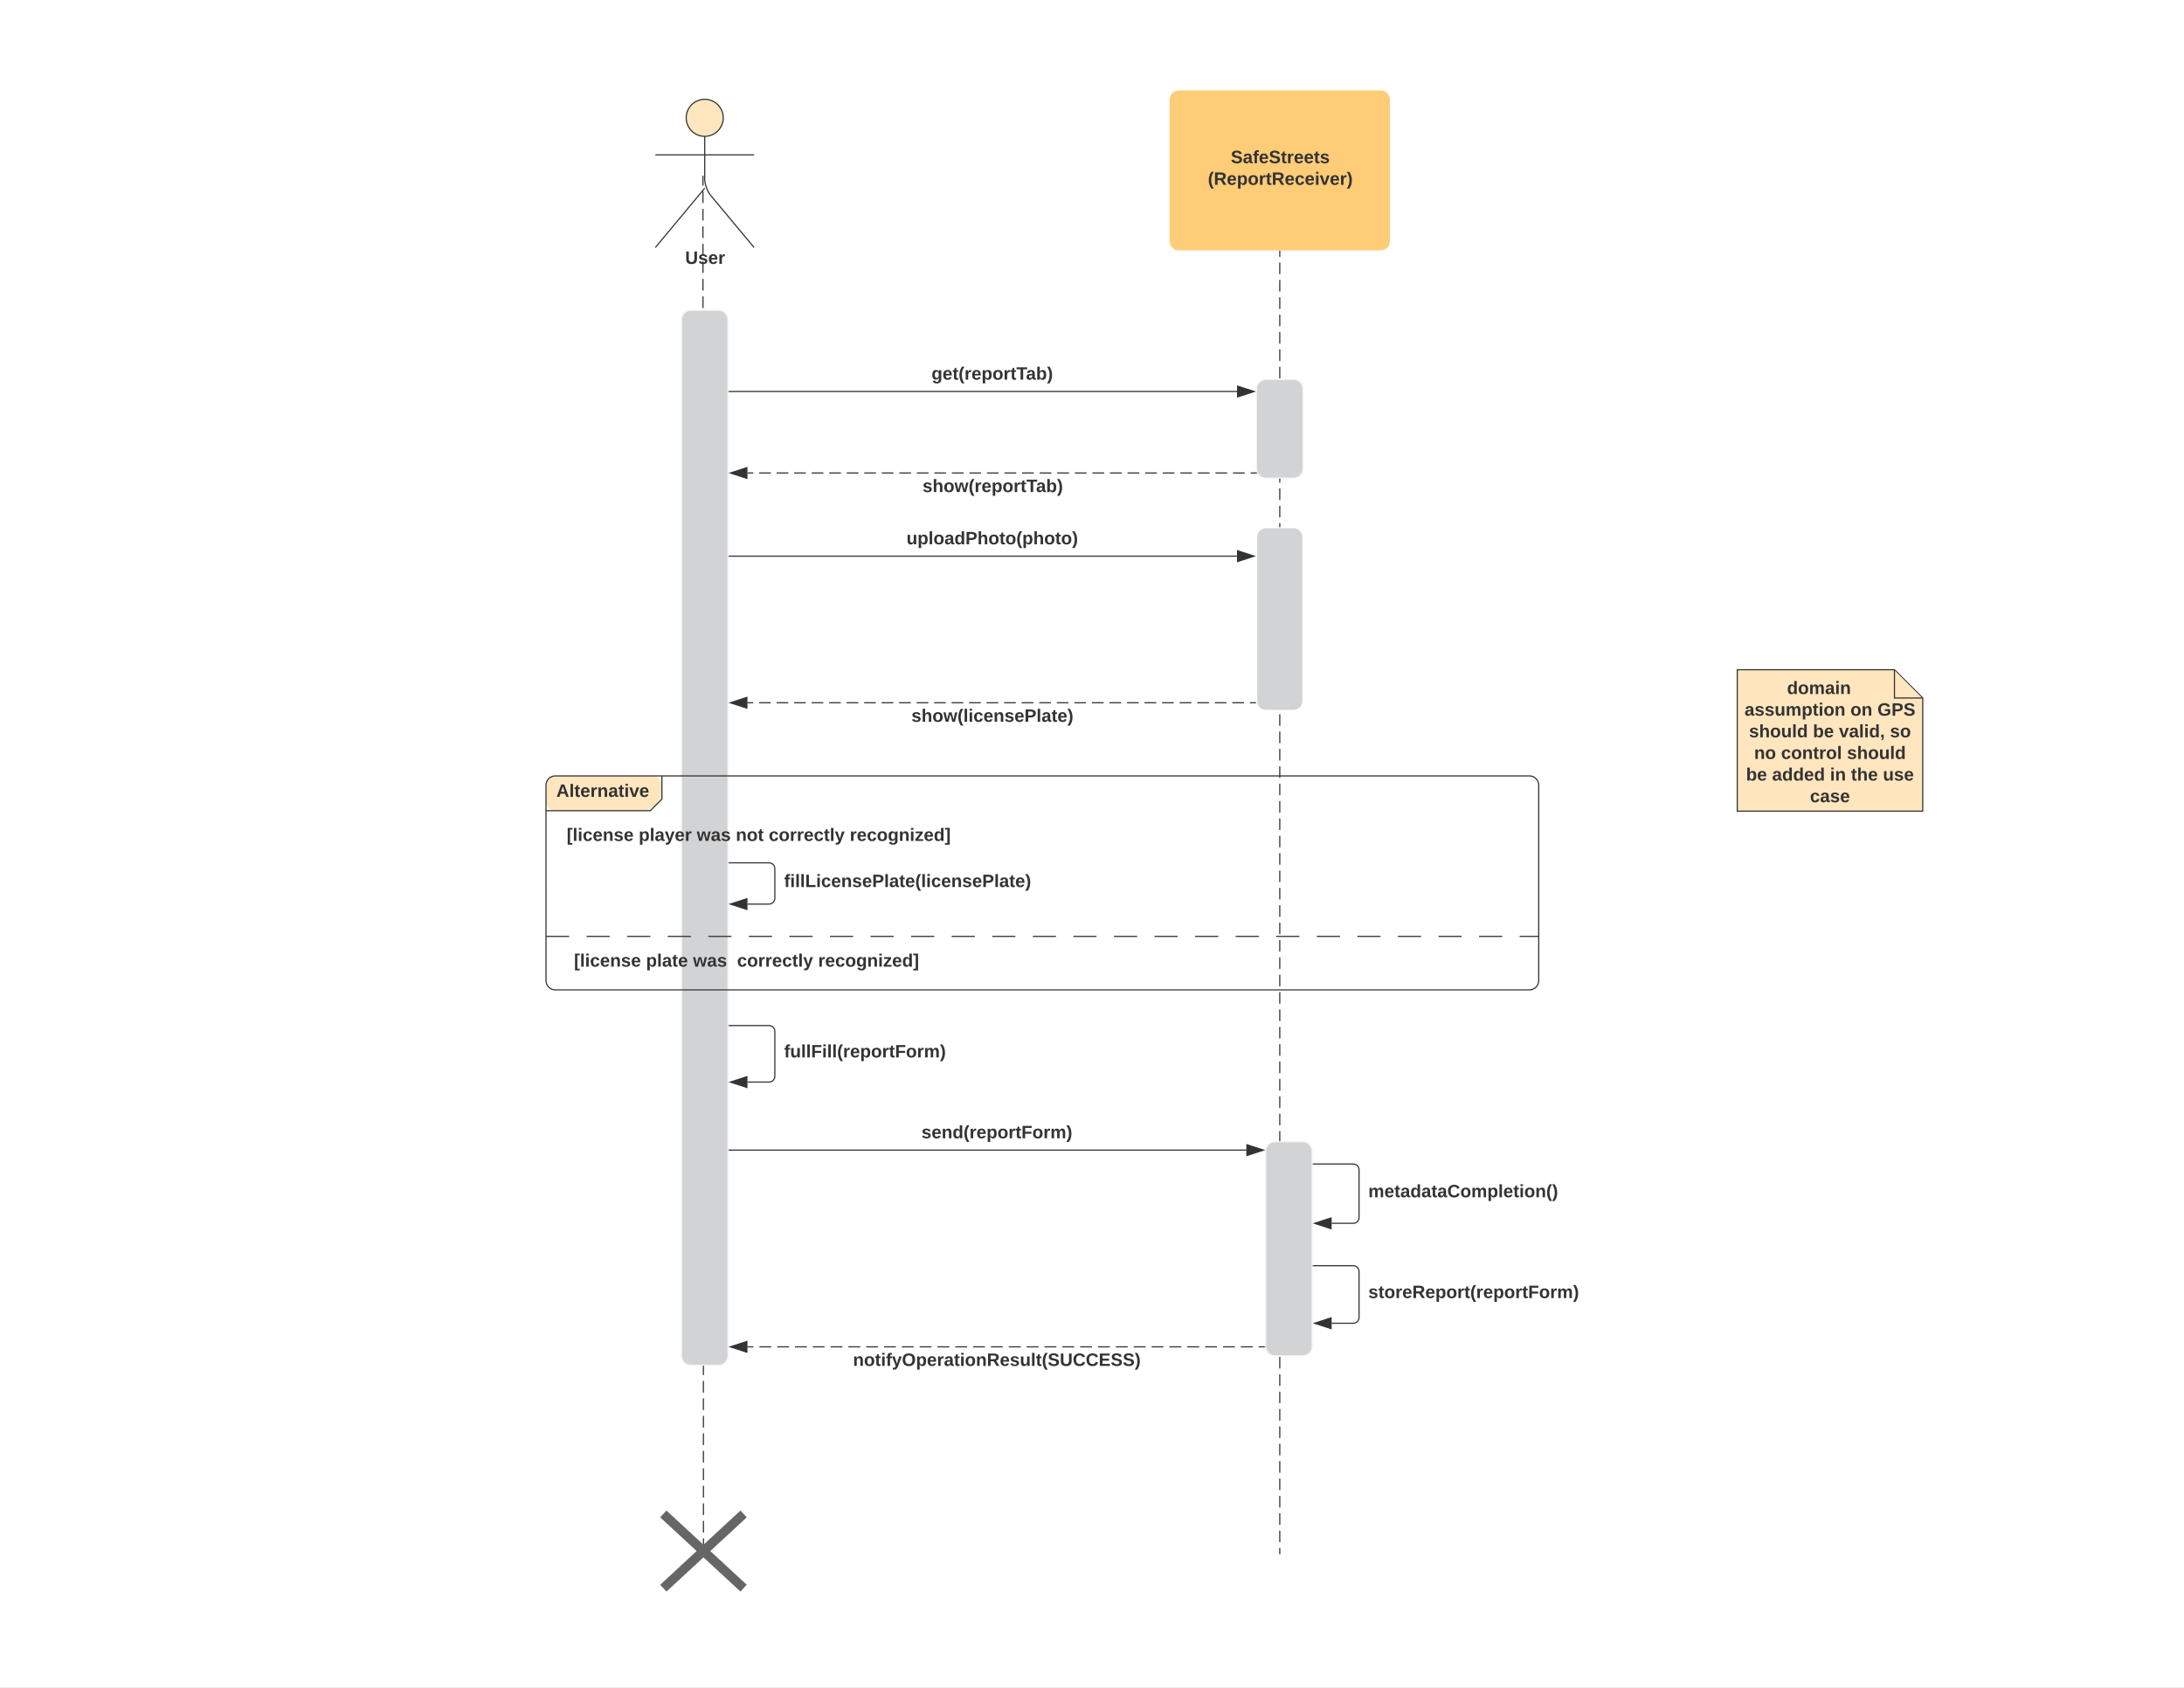 <svg xmlns="http://www.w3.org/2000/svg" xmlns:xlink="http://www.w3.org/1999/xlink" xmlns:lucid="lucid" width="1884.21" height="1455.98"><rect width="100%" height="100%" fill="#808080" stroke="none"/><g transform="translate(0 0)" lucid:page-tab-id="0_0"><path d="M0 0h1884.2v1455.98H0z" fill="#fff"/><path d="M606.45 155.04l.47 1176.98" fill="none"/><path d="M606.45 155.04v5.03m0 5.03v10.06m0 5.03v10.05m0 5.03l.02 10.06m0 5.03v10.06m0 5.03v10.06m0 5.03v10.06m.02 5.04v10.06m0 5.03v10.06m0 5.02v10.06m0 5.03v10.07m0 5.03v10.06m.02 5.03v10.05m0 5.03v10.06m0 5.03v10.06m0 5.03l.02 10.06m0 5.03v10.05m0 5.03v10.06m0 5.02l.02 10.06m0 5.03v10.07m0 5.03v10.06m0 5.03l.02 10.05m0 5.03v10.06m0 5.03v10.06m0 5.03v10.06m.02 5.03v10.06m0 5.04v10.06m0 5.03v10.06m0 5.02l.02 10.06m0 5.03v10.07m0 5.03v10.06m0 5.03l.02 10.05m0 5.03v10.06m0 5.03v10.06m0 5.03v10.05m.02 5.04v10.06m0 5.03v10.06m0 5.02v10.06m0 5.03l.02 10.07m0 5.03v10.06m0 5.03v10.05m0 5.03l.02 10.06m0 5.03v10.06m0 5.03v10.06m0 5.03V824m.02 5.04v10.06m0 5.03v10.06m0 5.02v10.06m.02 5.03v10.07m0 5.03v10.06m0 5.03v10.05m0 5.03l.02 10.06m0 5.02v10.06m0 5.03v10.06m0 5.04l.02 10.06m0 5.03V990m0 5.02v10.06m0 5.03v10.07m.02 5.03v10.06m0 5.03v10.05m0 5.03v10.06m0 5.03l.02 10.06m0 5.03v10.06m0 5.03v10.06m0 5.04l.02 10.06m0 5.03v10.06m0 5.02v10.06m0 5.03v10.07m.02 5.03v10.06m0 5.03v10.05m0 5.02v10.06m.02 5.03v10.06m0 5.03v10.06m0 5.04v10.06m0 5.03l.02 10.06m0 5.02v10.06m0 5.03v10.07m0 5.03l.02 10.06m0 5.03v5.02M606.45 155.06v-3.52M606.92 1332v3.52" stroke="#333" fill="none"/><path d="M587.98 275.73c0-4.42 3.58-8 8-8h24c4.42 0 8 3.58 8 8v893.9c0 4.42-3.58 8-8 8h-24c-4.42 0-8-3.58-8-8z" stroke="#f2f2f2" fill="#d2d3d5"/><path d="M1104.1 216.5v1123.8" fill="none"/><path d="M1104.1 216.5v5m0 5v9.98m0 5v10m0 4.98v10m0 5v9.97m0 5v10m0 4.98v10m0 5v10m0 4.98v10m0 4.98v10m0 5v9.98m0 5v9.98m0 5v10m0 4.98v10m0 4.98v10m0 5v9.98m0 5v9.98m0 5v10m0 4.98v10m0 4.98v10m0 5v9.98m0 5v9.98m0 5v10m0 4.98v10m0 4.98v10m0 5v9.98m0 5v9.98m0 5v10m0 4.98v10m0 4.98v10m0 5V671m0 5V686m0 5v9.98m0 5v10m0 4.98v10m0 5v9.98m0 5v9.98m0 5v9.98m0 5v10m0 4.98v10m0 5v9.98m0 5v9.98m0 5v9.98m0 5v10m0 4.98v10m0 5v9.98m0 5v9.98m0 5v9.98m0 5v10m0 4.98v10m0 5v9.98m0 5v9.98m0 5v9.98m0 5v10m0 4.98v10m0 5v9.98m0 5v9.98m0 5v9.98m0 5v10m0 4.98v10m0 5v9.97m0 5v10m0 4.98v10m0 5v10m0 4.98v10m0 5v9.97m0 5v10m0 4.98v10m0 5v9.98m0 5v10m0 4.98v10m0 5v9.98m0 5v9.98m0 5v10m0 4.98v10m0 4.98v5" stroke="#333" fill="none"/><path d="M1104.6 216.52h-1V216h1z" fill="#333"/><path d="M1104.1 1340.3v.5" stroke="#333" fill="none"/><path d="M563.62 1305.98c0-4.42 3.58-8 8-8h70.58c4.42 0 8 3.58 8 8v64c0 4.4-3.58 8-8 8h-70.58c-4.42 0-8-3.6-8-8z" fill="none"/><path d="M572.28 1305.98l69.26 64m0-64l-69.26 64" stroke="#666" stroke-width="8" fill="none"/><path d="M1084.1 335.4c0-4.42 3.58-8 8-8h24c4.42 0 8 3.58 8 8v68.97c0 4.42-3.58 8-8 8h-24c-4.42 0-8-3.58-8-8z" stroke="#f2f2f2" fill="#d2d3d5"/><path d="M628.98 337.73h438.24" stroke="#333" fill="none"/><path d="M629 338.23h-.52v-1h.52zM1081.98 337.73l-14.26 4.64v-9.27z" fill="#333"/><path d="M1083.6 337.73l-16.38 5.33V332.4zm-15.38 3.95l12.14-3.95-12.14-3.94z" fill="#333"/><use xlink:href="#a" transform="matrix(1,0,0,1,803.672,315.066) translate(0 12.444)"/><path d="M1009.06 86c0-4.4 3.6-8 8-8h174.08c4.42 0 8 3.6 8 8v122c0 4.42-3.58 8-8 8h-174.08c-4.4 0-8-3.58-8-8z" stroke="#000" stroke-opacity="0" fill="#ffcc78"/><use xlink:href="#b" transform="matrix(1,0,0,1,1017.064,86.004) translate(44.787 54.778)"/><use xlink:href="#c" transform="matrix(1,0,0,1,1017.064,86.004) translate(24.997 73.444)"/><path d="M1084 408.02H644.86" fill="none"/><path d="M1084 408.02h-5.07m-5.05 0h-10.1m-5.07 0h-10.1m-5.05 0h-10.12m-5.05 0h-10.1m-5.07 0h-10.1m-5.06 0h-10.1m-5.06 0h-10.1m-5.07 0h-10.1m-5.06 0h-10.1m-5.06 0h-10.1m-5.07 0h-10.1m-5.06 0h-10.1m-5.06 0h-10.12m-5.05 0h-10.1m-5.06 0h-10.1m-5.04 0h-10.07m-5.04 0H821.2m-5.04 0H806.1m-5.04 0H791m-5.05 0h-10.08m-5.04 0h-10.08m-5.03 0h-10.08m-5.04 0h-10.08m-5.04 0H715.4m-5.03 0H700.3m-5.05 0h-10.07m-5.04 0h-10.08m-5.04 0h-10.08m-5.03 0h-5.03" stroke="#333" fill="none"/><path d="M1084.26 407.68l.57.84h-.85v-1h.25zM644.37 412.66l-14.27-4.64 14.27-4.63z" fill="#333"/><path d="M644.87 413.34l-16.4-5.32 16.4-5.32zm-13.15-5.32l12.15 3.95v-7.9z" fill="#333"/><use xlink:href="#d" transform="matrix(1,0,0,1,795.906,412.021) translate(0.005 12.444)"/><path d="M628.98 479.75h438.24" stroke="#333" fill="none"/><path d="M629 480.25h-.52v-1h.52z" fill="#333"/><path d="M1081.98 479.75l-14.26 4.64v-9.28z" stroke="#333" fill="#333"/><use xlink:href="#e" transform="matrix(1,0,0,1,782.045,457.088) translate(0.005 12.444)"/><path d="M1083.38 606.22h-438.5" fill="none"/><path d="M1083.38 606.22h-5.05m-5.05 0h-10.1m-5.05 0h-10.1m-5.05 0h-10.1m-5.04 0h-10.1m-5.05 0h-10.1m-5.05 0h-10.1m-5.05 0h-10.1m-5.05 0h-10.1m-5.04 0H942m-5.04 0h-10.1m-5.05 0h-10.08m-5.05 0h-10.1m-5.05 0h-10.1m-5.05 0h-10.1m-5.04 0h-10.08m-5.03 0h-10.07m-5.03 0h-10.06m-5.03 0h-10.06m-5.03 0h-10.07m-5.03 0h-10.06m-5.03 0H760.6m-5.05 0H745.5m-5.04 0H730.4m-5.03 0H715.3m-5.03 0H700.2m-5.02 0h-10.06m-5.03 0H670m-5.03 0h-10.07m-5.03 0h-5.03" stroke="#333" fill="none"/><path d="M1083.98 606.72h-.62v-1h.4zM644.37 610.85l-14.27-4.63 14.27-4.64z" fill="#333"/><path d="M644.87 611.54l-16.4-5.32 16.4-5.33zm-13.15-5.32l12.15 3.94v-7.9z" fill="#333"/><use xlink:href="#f" transform="matrix(1,0,0,1,786.309,610.217) translate(0.005 12.444)"/><path d="M471.05 677.3c0-4.4 3.58-8 8-8h84c4.42 0 8 3.6 8 8v4.93c0 3.9-2.24 9.3-5 12.08-2.76 2.77-8.16 5-12.07 5h-74.93c-4.42 0-8-3.58-8-8z" fill="#ffe6be"/><path d="M571.05 669.3v20l-10 10h-90" stroke="#333" fill="none"/><path d="M471.05 677.3c0-4.4 3.58-8 8-8h840.46c4.43 0 8 3.6 8 8v168.6c0 4.4-3.57 8-8 8H479.06c-4.42 0-8-3.6-8-8zM471.05 807.74h20m15 0h20m15 0h20m15 0h20m15 0h20m15 0h20m15 0h20m15 0h20m15 0h20m15 0h20m15 0h20m15 0h20m15 0h20m15 0h20m15 0h20m15 0h20m15 0h20m15 0h20m15 0h20m15 0h20m15 0h20m15 0h20m15 0h20m15 0h20m15 0h16.46" stroke="#333" fill="none"/><use xlink:href="#g" transform="matrix(1,0,0,1,479.052,669.306) translate(0.901 18.111)"/><use xlink:href="#h" transform="matrix(1,0,0,1,483.052,707.306) translate(5.855 18.111)"/><use xlink:href="#i" transform="matrix(1,0,0,1,483.052,707.306) translate(67.991 18.111)"/><use xlink:href="#j" transform="matrix(1,0,0,1,483.052,707.306) translate(118.071 18.111)"/><use xlink:href="#k" transform="matrix(1,0,0,1,483.052,707.306) translate(151.775 18.111)"/><use xlink:href="#l" transform="matrix(1,0,0,1,483.052,707.306) translate(180.164 18.111)"/><use xlink:href="#m" transform="matrix(1,0,0,1,483.052,707.306) translate(250.077 18.111)"/><use xlink:href="#h" transform="matrix(1,0,0,1,483.052,815.74) translate(12.164 18.111)"/><use xlink:href="#n" transform="matrix(1,0,0,1,483.052,815.74) translate(74.299 18.111)"/><use xlink:href="#o" transform="matrix(1,0,0,1,483.052,815.74) translate(114.83 18.111)"/><use xlink:href="#l" transform="matrix(1,0,0,1,483.052,815.74) translate(152.855 18.111)"/><use xlink:href="#m" transform="matrix(1,0,0,1,483.052,815.74) translate(222.769 18.111)"/><path d="M1084.1 463.2c0-4.43 3.58-8 8-8h24c4.42 0 8 3.57 8 8v141.6c0 4.43-3.58 8-8 8h-24c-4.42 0-8-3.57-8-8z" stroke="#fff" fill="#d2d3d5"/><path d="M628.98 744.3h34.5c2.76 0 5 2.24 5 5v25.6c0 2.75-2.24 5-5 5h-18.6" stroke="#333" fill="none"/><path d="M629 744.8h-.52v-1h.52zM644.37 784.52l-14.27-4.63 14.27-4.65z" fill="#333"/><path d="M644.87 785.2l-16.4-5.3 16.4-5.34zm-13.15-5.3l12.15 3.93v-7.9z" fill="#333"/><use xlink:href="#p" transform="matrix(1,0,0,1,676.483,752.76) translate(0.005 12.444)"/><path d="M628.98 884.68h34.5c2.76 0 5 2.24 5 5v38.75c0 2.76-2.24 5-5 5h-18.6" stroke="#333" fill="none"/><path d="M629 885.18h-.52v-1h.52zM644.37 938.06l-14.27-4.63 14.27-4.64z" fill="#333"/><path d="M644.87 938.75l-16.4-5.32 16.4-5.33zm-13.15-5.32l12.15 3.94v-7.9z" fill="#333"/><use xlink:href="#q" transform="matrix(1,0,0,1,676.483,899.722) translate(0.005 12.444)"/><path d="M1092 992.93c0-4.42 3.57-8 8-8h24c4.4 0 8 3.58 8 8v168.58c0 4.43-3.6 8-8 8h-24c-4.43 0-8-3.57-8-8z" stroke="#f2f2f2" fill="#d2d3d5"/><path d="M628.98 992.12h446.27" stroke="#333" fill="none"/><path d="M629 992.62h-.52v-1h.52zM1090.02 992.12l-14.27 4.64v-9.27z" fill="#333"/><path d="M1091.64 992.12l-16.4 5.33V986.8zm-15.4 3.95l12.16-3.95-12.15-3.94z" fill="#333"/><use xlink:href="#r" transform="matrix(1,0,0,1,795.008,969.457) translate(0.005 12.444)"/><path d="M1133 1091.84h34.5c2.75 0 5 2.24 5 5v39.62c0 2.76-2.25 5-5 5h-18.63" stroke="#333" fill="none"/><path d="M1133 1092.34h-.5v-1h.5zM1148.37 1146.1l-14.27-4.64 14.27-4.63z" fill="#333"/><path d="M1148.87 1146.78l-16.38-5.32 16.37-5.32zm-13.15-5.32l12.15 3.95v-7.9z" fill="#333"/><use xlink:href="#s" transform="matrix(1,0,0,1,1180.485,1107.318) translate(0.005 12.444)"/><path d="M1091.04 1161.82H644.88" fill="none"/><path d="M1091.04 1161.82h-5.14m-5.13 0h-10.27m-5.13 0h-10.27m-5.13 0h-10.27m-5.13 0h-10.27m-5.14 0h-10.26m-5.14 0H993.5m-5.14 0H978.1m-5.14 0H962.7m-5.14 0H947.3m-5.15 0H931.9m-5.15 0h-10.27m-5.13 0h-10.27m-5.13 0h-10.27m-5.13 0h-10.27m-5.14 0H854.9m-5.13 0h-10.25m-5.12 0h-10.25m-5.12 0H808.8m-5.14 0h-10.24m-5.12 0h-10.25m-5.12 0h-10.25m-5.12 0h-10.24m-5.13 0h-10.25m-5.12 0h-10.25m-5.12 0H701.2m-5.1 0h-10.25m-5.12 0h-10.25m-5.12 0H655.1m-5.1 0h-5.13" stroke="#333" fill="none"/><path d="M1091.5 1161.56l.14.76h-.6v-1h.45zM644.37 1166.46l-14.27-4.64 14.27-4.63z" fill="#333"/><path d="M644.87 1167.15l-16.4-5.33 16.4-5.32zm-13.15-5.33l12.15 3.95v-7.9z" fill="#333"/><use xlink:href="#t" transform="matrix(1,0,0,1,735.912,1165.823) translate(0.005 12.444)"/><path d="M1498.8 577.72h135.6l24.4 24.4v97.6h-160z" stroke="#333" fill="#ffe6be"/><path d="M1634.4 578.2v23.92h23.93" stroke="#333" fill="#ffe6be"/><use xlink:href="#u" transform="matrix(1,0,0,1,1503.803,582.717) translate(37.91 15.976)"/><use xlink:href="#v" transform="matrix(1,0,0,1,1503.803,582.717) translate(1.262 34.642)"/><use xlink:href="#w" transform="matrix(1,0,0,1,1503.803,582.717) translate(92.651 34.642)"/><use xlink:href="#x" transform="matrix(1,0,0,1,1503.803,582.717) translate(115.898 34.642)"/><use xlink:href="#y" transform="matrix(1,0,0,1,1503.803,582.717) translate(5.151 53.309)"/><use xlink:href="#z" transform="matrix(1,0,0,1,1503.803,582.717) translate(60.287 53.309)"/><use xlink:href="#A" transform="matrix(1,0,0,1,1503.803,582.717) translate(82.713 53.309)"/><use xlink:href="#B" transform="matrix(1,0,0,1,1503.803,582.717) translate(126.744 53.309)"/><use xlink:href="#C" transform="matrix(1,0,0,1,1503.803,582.717) translate(9.537 71.976)"/><use xlink:href="#D" transform="matrix(1,0,0,1,1503.803,582.717) translate(32.784 71.976)"/><use xlink:href="#E" transform="matrix(1,0,0,1,1503.803,582.717) translate(89.648 71.976)"/><use xlink:href="#z" transform="matrix(1,0,0,1,1503.803,582.717) translate(2.58 90.642)"/><use xlink:href="#F" transform="matrix(1,0,0,1,1503.803,582.717) translate(25.006 90.642)"/><use xlink:href="#G" transform="matrix(1,0,0,1,1503.803,582.717) translate(75 90.642)"/><use xlink:href="#H" transform="matrix(1,0,0,1,1503.803,582.717) translate(93.105 90.642)"/><use xlink:href="#I" transform="matrix(1,0,0,1,1503.803,582.717) translate(120.673 90.642)"/><use xlink:href="#J" transform="matrix(1,0,0,1,1503.803,582.717) translate(57.716 109.309)"/><path d="M1133 1004.1h34.5c2.75 0 5 2.24 5 5v41.18c0 2.77-2.25 5-5 5h-18.63" stroke="#333" fill="none"/><path d="M1133 1004.6h-.5v-1h.5zM1148.37 1059.92l-14.27-4.64 14.27-4.63z" fill="#333"/><path d="M1148.87 1060.6l-16.38-5.32 16.37-5.32zm-13.15-5.32l12.15 3.95v-7.9z" fill="#333"/><g><use xlink:href="#K" transform="matrix(1,0,0,1,1180.485,1020.361) translate(0.005 12.444)"/></g><path d="M623.97 101.63c0 8.83-7.16 16-16 16-8.82 0-15.97-7.17-15.97-16s7.15-15.98 15.98-15.98 16 7.15 16 15.98z" stroke="#333" fill="#ffe6be"/><path d="M607.98 117.62v36.75c0 4.42 2.3 10.76 5.12 14.15l37.5 45m-42.62-51.15l-42.6 51.16m0-79.93h85.22" stroke="#333" fill="none"/><path d="M565.37 93.65c0-4.42 3.58-8 8-8h69.23c4.42 0 8 3.58 8 8v133.88c0 4.4-3.58 8-8 8h-69.23c-4.42 0-8-3.6-8-8z" fill="none"/><g><use xlink:href="#L" transform="matrix(1,0,0,1,485.365,213.526) translate(105.738 14.111)"/></g><defs><path fill="#333" d="M195-6C206 82 75 100 31 46c-4-6-6-13-8-21l49-6c3 16 16 24 34 25 40 0 42-37 40-79-11 22-30 35-61 35-53 0-70-43-70-97 0-56 18-96 73-97 30 0 46 14 59 34l2-30h47zm-90-29c32 0 41-27 41-63 0-35-9-62-40-62-32 0-39 29-40 63 0 36 9 62 39 62" id="M"/><path fill="#333" d="M185-48c-13 30-37 53-82 52C43 2 14-33 14-96s30-98 90-98c62 0 83 45 84 108H66c0 31 8 55 39 56 18 0 30-7 34-22zm-45-69c5-46-57-63-70-21-2 6-4 13-4 21h74" id="N"/><path fill="#333" d="M115-3C79 11 28 4 28-45v-112H4v-33h27l15-45h31v45h36v33H77v99c-1 23 16 31 38 25v30" id="O"/><path fill="#333" d="M67-93c0 74 22 123 53 168H70C40 30 18-18 18-93s22-123 52-168h50c-32 44-53 94-53 168" id="P"/><path fill="#333" d="M135-150c-39-12-60 13-60 57V0H25l-1-190h47c2 13-1 29 3 40 6-28 27-53 61-41v41" id="Q"/><path fill="#333" d="M135-194c53 0 70 44 70 98 0 56-19 98-73 100-31 1-45-17-59-34 3 33 2 69 2 105H25l-1-265h48c2 10 0 23 3 31 11-24 29-35 60-35zM114-30c33 0 39-31 40-66 0-38-9-64-40-64-56 0-55 130 0 130" id="R"/><path fill="#333" d="M110-194c64 0 96 36 96 99 0 64-35 99-97 99-61 0-95-36-95-99 0-62 34-99 96-99zm-1 164c35 0 45-28 45-65 0-40-10-65-43-65-34 0-45 26-45 65 0 36 10 65 43 65" id="S"/><path fill="#333" d="M136-208V0H84v-208H4v-40h212v40h-80" id="T"/><path fill="#333" d="M133-34C117-15 103 5 69 4 32 3 11-16 11-54c-1-60 55-63 116-61 1-26-3-47-28-47-18 1-26 9-28 27l-52-2c7-38 36-58 82-57s74 22 75 68l1 82c-1 14 12 18 25 15v27c-30 8-71 5-69-32zm-48 3c29 0 43-24 42-57-32 0-66-3-65 30 0 17 8 27 23 27" id="U"/><path fill="#333" d="M135-194c52 0 70 43 70 98 0 56-19 99-73 100-30 1-46-15-58-35L72 0H24l1-261h50v104c11-23 29-37 60-37zM114-30c31 0 40-27 40-66 0-37-7-63-39-63s-41 28-41 65c0 36 8 64 40 64" id="V"/><path fill="#333" d="M102-93c0 74-22 123-52 168H0C30 29 54-18 53-93c0-74-22-123-53-168h50c30 45 52 94 52 168" id="W"/><g id="a"><use transform="matrix(0.043,0,0,0.043,0,0)" xlink:href="#M"/><use transform="matrix(0.043,0,0,0.043,9.463,0)" xlink:href="#N"/><use transform="matrix(0.043,0,0,0.043,18.105,0)" xlink:href="#O"/><use transform="matrix(0.043,0,0,0.043,23.247,0)" xlink:href="#P"/><use transform="matrix(0.043,0,0,0.043,28.389,0)" xlink:href="#Q"/><use transform="matrix(0.043,0,0,0.043,34.438,0)" xlink:href="#N"/><use transform="matrix(0.043,0,0,0.043,43.08,0)" xlink:href="#R"/><use transform="matrix(0.043,0,0,0.043,52.543,0)" xlink:href="#S"/><use transform="matrix(0.043,0,0,0.043,62.006,0)" xlink:href="#Q"/><use transform="matrix(0.043,0,0,0.043,68.056,0)" xlink:href="#O"/><use transform="matrix(0.043,0,0,0.043,73.198,0)" xlink:href="#T"/><use transform="matrix(0.043,0,0,0.043,81.494,0)" xlink:href="#U"/><use transform="matrix(0.043,0,0,0.043,90.136,0)" xlink:href="#V"/><use transform="matrix(0.043,0,0,0.043,99.599,0)" xlink:href="#W"/></g><path fill="#333" d="M169-182c-1-43-94-46-97-3 18 66 151 10 154 114 3 95-165 93-204 36-6-8-10-19-12-30l50-8c3 46 112 56 116 5-17-69-150-10-154-114-4-87 153-88 188-35 5 8 8 18 10 28" id="X"/><path fill="#333" d="M121-226c-27-7-43 5-38 36h38v33H83V0H34v-157H6v-33h28c-9-59 32-81 87-68v32" id="Y"/><path fill="#333" d="M137-138c1-29-70-34-71-4 15 46 118 7 119 86 1 83-164 76-172 9l43-7c4 19 20 25 44 25 33 8 57-30 24-41C81-84 22-81 20-136c-2-80 154-74 161-7" id="Z"/><g id="b"><use transform="matrix(0.043,0,0,0.043,0,0)" xlink:href="#X"/><use transform="matrix(0.043,0,0,0.043,10.37,0)" xlink:href="#U"/><use transform="matrix(0.043,0,0,0.043,19.012,0)" xlink:href="#Y"/><use transform="matrix(0.043,0,0,0.043,24.154,0)" xlink:href="#N"/><use transform="matrix(0.043,0,0,0.043,32.796,0)" xlink:href="#X"/><use transform="matrix(0.043,0,0,0.043,43.167,0)" xlink:href="#O"/><use transform="matrix(0.043,0,0,0.043,48.309,0)" xlink:href="#Q"/><use transform="matrix(0.043,0,0,0.043,54.358,0)" xlink:href="#N"/><use transform="matrix(0.043,0,0,0.043,63,0)" xlink:href="#N"/><use transform="matrix(0.043,0,0,0.043,71.642,0)" xlink:href="#O"/><use transform="matrix(0.043,0,0,0.043,76.784,0)" xlink:href="#Z"/></g><path fill="#333" d="M240-174c0 40-23 61-54 70L253 0h-59l-57-94H76V0H24v-248c93 4 217-23 216 74zM76-134c48-2 112 12 112-38 0-48-66-32-112-35v73" id="aa"/><path fill="#333" d="M190-63c-7 42-38 67-86 67-59 0-84-38-90-98-12-110 154-137 174-36l-49 2c-2-19-15-32-35-32-30 0-35 28-38 64-6 74 65 87 74 30" id="ab"/><path fill="#333" d="M25-224v-37h50v37H25zM25 0v-190h50V0H25" id="ac"/><path fill="#333" d="M128 0H69L1-190h53L99-40l48-150h52" id="ad"/><g id="c"><use transform="matrix(0.043,0,0,0.043,0,0)" xlink:href="#P"/><use transform="matrix(0.043,0,0,0.043,5.142,0)" xlink:href="#aa"/><use transform="matrix(0.043,0,0,0.043,16.333,0)" xlink:href="#N"/><use transform="matrix(0.043,0,0,0.043,24.975,0)" xlink:href="#R"/><use transform="matrix(0.043,0,0,0.043,34.438,0)" xlink:href="#S"/><use transform="matrix(0.043,0,0,0.043,43.901,0)" xlink:href="#Q"/><use transform="matrix(0.043,0,0,0.043,49.951,0)" xlink:href="#O"/><use transform="matrix(0.043,0,0,0.043,55.093,0)" xlink:href="#aa"/><use transform="matrix(0.043,0,0,0.043,66.284,0)" xlink:href="#N"/><use transform="matrix(0.043,0,0,0.043,74.926,0)" xlink:href="#ab"/><use transform="matrix(0.043,0,0,0.043,83.568,0)" xlink:href="#N"/><use transform="matrix(0.043,0,0,0.043,92.21,0)" xlink:href="#ac"/><use transform="matrix(0.043,0,0,0.043,96.531,0)" xlink:href="#ad"/><use transform="matrix(0.043,0,0,0.043,105.173,0)" xlink:href="#N"/><use transform="matrix(0.043,0,0,0.043,113.815,0)" xlink:href="#Q"/><use transform="matrix(0.043,0,0,0.043,119.864,0)" xlink:href="#W"/></g><path fill="#333" d="M114-157C55-157 80-60 75 0H25v-261h50l-1 109c12-26 28-41 61-42 86-1 58 113 63 194h-50c-7-57 23-157-34-157" id="ae"/><path fill="#333" d="M231 0h-52l-39-155L100 0H48L-1-190h46L77-45c9-52 24-97 36-145h53l37 145 32-145h46" id="af"/><g id="d"><use transform="matrix(0.043,0,0,0.043,0,0)" xlink:href="#Z"/><use transform="matrix(0.043,0,0,0.043,8.642,0)" xlink:href="#ae"/><use transform="matrix(0.043,0,0,0.043,18.105,0)" xlink:href="#S"/><use transform="matrix(0.043,0,0,0.043,27.568,0)" xlink:href="#af"/><use transform="matrix(0.043,0,0,0.043,39.667,0)" xlink:href="#P"/><use transform="matrix(0.043,0,0,0.043,44.809,0)" xlink:href="#Q"/><use transform="matrix(0.043,0,0,0.043,50.858,0)" xlink:href="#N"/><use transform="matrix(0.043,0,0,0.043,59.5,0)" xlink:href="#R"/><use transform="matrix(0.043,0,0,0.043,68.963,0)" xlink:href="#S"/><use transform="matrix(0.043,0,0,0.043,78.426,0)" xlink:href="#Q"/><use transform="matrix(0.043,0,0,0.043,84.475,0)" xlink:href="#O"/><use transform="matrix(0.043,0,0,0.043,89.617,0)" xlink:href="#T"/><use transform="matrix(0.043,0,0,0.043,97.914,0)" xlink:href="#U"/><use transform="matrix(0.043,0,0,0.043,106.556,0)" xlink:href="#V"/><use transform="matrix(0.043,0,0,0.043,116.019,0)" xlink:href="#W"/></g><path fill="#333" d="M85 4C-2 5 27-109 22-190h50c7 57-23 150 33 157 60-5 35-97 40-157h50l1 190h-47c-2-12 1-28-3-38-12 25-28 42-61 42" id="ag"/><path fill="#333" d="M25 0v-261h50V0H25" id="ah"/><path fill="#333" d="M88-194c31-1 46 15 58 34l-1-101h50l1 261h-48c-2-10 0-23-3-31C134-8 116 4 84 4 32 4 16-41 15-95c0-56 19-97 73-99zm17 164c33 0 40-30 41-66 1-37-9-64-41-64s-38 30-39 65c0 43 13 65 39 65" id="ai"/><path fill="#333" d="M24-248c93 1 206-16 204 79-1 75-69 88-152 82V0H24v-248zm52 121c47 0 100 7 100-41 0-47-54-39-100-39v80" id="aj"/><g id="e"><use transform="matrix(0.043,0,0,0.043,0,0)" xlink:href="#ag"/><use transform="matrix(0.043,0,0,0.043,9.463,0)" xlink:href="#R"/><use transform="matrix(0.043,0,0,0.043,18.926,0)" xlink:href="#ah"/><use transform="matrix(0.043,0,0,0.043,23.247,0)" xlink:href="#S"/><use transform="matrix(0.043,0,0,0.043,32.71,0)" xlink:href="#U"/><use transform="matrix(0.043,0,0,0.043,41.352,0)" xlink:href="#ai"/><use transform="matrix(0.043,0,0,0.043,50.815,0)" xlink:href="#aj"/><use transform="matrix(0.043,0,0,0.043,61.185,0)" xlink:href="#ae"/><use transform="matrix(0.043,0,0,0.043,70.648,0)" xlink:href="#S"/><use transform="matrix(0.043,0,0,0.043,80.111,0)" xlink:href="#O"/><use transform="matrix(0.043,0,0,0.043,85.253,0)" xlink:href="#S"/><use transform="matrix(0.043,0,0,0.043,94.716,0)" xlink:href="#P"/><use transform="matrix(0.043,0,0,0.043,99.858,0)" xlink:href="#R"/><use transform="matrix(0.043,0,0,0.043,109.321,0)" xlink:href="#ae"/><use transform="matrix(0.043,0,0,0.043,118.784,0)" xlink:href="#S"/><use transform="matrix(0.043,0,0,0.043,128.247,0)" xlink:href="#O"/><use transform="matrix(0.043,0,0,0.043,133.389,0)" xlink:href="#S"/><use transform="matrix(0.043,0,0,0.043,142.852,0)" xlink:href="#W"/></g><path fill="#333" d="M135-194c87-1 58 113 63 194h-50c-7-57 23-157-34-157-59 0-34 97-39 157H25l-1-190h47c2 12-1 28 3 38 12-26 28-41 61-42" id="ak"/><g id="f"><use transform="matrix(0.043,0,0,0.043,0,0)" xlink:href="#Z"/><use transform="matrix(0.043,0,0,0.043,8.642,0)" xlink:href="#ae"/><use transform="matrix(0.043,0,0,0.043,18.105,0)" xlink:href="#S"/><use transform="matrix(0.043,0,0,0.043,27.568,0)" xlink:href="#af"/><use transform="matrix(0.043,0,0,0.043,39.667,0)" xlink:href="#P"/><use transform="matrix(0.043,0,0,0.043,44.809,0)" xlink:href="#ah"/><use transform="matrix(0.043,0,0,0.043,49.13,0)" xlink:href="#ac"/><use transform="matrix(0.043,0,0,0.043,53.451,0)" xlink:href="#ab"/><use transform="matrix(0.043,0,0,0.043,62.093,0)" xlink:href="#N"/><use transform="matrix(0.043,0,0,0.043,70.735,0)" xlink:href="#ak"/><use transform="matrix(0.043,0,0,0.043,80.198,0)" xlink:href="#Z"/><use transform="matrix(0.043,0,0,0.043,88.84,0)" xlink:href="#N"/><use transform="matrix(0.043,0,0,0.043,97.481,0)" xlink:href="#aj"/><use transform="matrix(0.043,0,0,0.043,107.852,0)" xlink:href="#ah"/><use transform="matrix(0.043,0,0,0.043,112.173,0)" xlink:href="#U"/><use transform="matrix(0.043,0,0,0.043,120.815,0)" xlink:href="#O"/><use transform="matrix(0.043,0,0,0.043,125.957,0)" xlink:href="#N"/><use transform="matrix(0.043,0,0,0.043,134.599,0)" xlink:href="#W"/></g><path fill="#333" d="M199 0l-22-63H83L61 0H9l90-248h61L250 0h-51zm-33-102l-36-108c-10 38-24 72-36 108h72" id="al"/><g id="g"><use transform="matrix(0.043,0,0,0.043,0,0)" xlink:href="#al"/><use transform="matrix(0.043,0,0,0.043,11.191,0)" xlink:href="#ah"/><use transform="matrix(0.043,0,0,0.043,15.512,0)" xlink:href="#O"/><use transform="matrix(0.043,0,0,0.043,20.654,0)" xlink:href="#N"/><use transform="matrix(0.043,0,0,0.043,29.296,0)" xlink:href="#Q"/><use transform="matrix(0.043,0,0,0.043,35.346,0)" xlink:href="#ak"/><use transform="matrix(0.043,0,0,0.043,44.809,0)" xlink:href="#U"/><use transform="matrix(0.043,0,0,0.043,53.451,0)" xlink:href="#O"/><use transform="matrix(0.043,0,0,0.043,58.593,0)" xlink:href="#ac"/><use transform="matrix(0.043,0,0,0.043,62.914,0)" xlink:href="#ad"/><use transform="matrix(0.043,0,0,0.043,71.556,0)" xlink:href="#N"/></g><path fill="#333" d="M20 75v-336h95v34H67V41h48v34H20" id="am"/><g id="h"><use transform="matrix(0.043,0,0,0.043,0,0)" xlink:href="#am"/><use transform="matrix(0.043,0,0,0.043,5.142,0)" xlink:href="#ah"/><use transform="matrix(0.043,0,0,0.043,9.463,0)" xlink:href="#ac"/><use transform="matrix(0.043,0,0,0.043,13.784,0)" xlink:href="#ab"/><use transform="matrix(0.043,0,0,0.043,22.426,0)" xlink:href="#N"/><use transform="matrix(0.043,0,0,0.043,31.068,0)" xlink:href="#ak"/><use transform="matrix(0.043,0,0,0.043,40.531,0)" xlink:href="#Z"/><use transform="matrix(0.043,0,0,0.043,49.173,0)" xlink:href="#N"/></g><path fill="#333" d="M123 10C108 53 80 86 19 72V37c35 8 53-11 59-39L3-190h52l48 148c12-52 28-100 44-148h51" id="an"/><g id="i"><use transform="matrix(0.043,0,0,0.043,0,0)" xlink:href="#R"/><use transform="matrix(0.043,0,0,0.043,9.463,0)" xlink:href="#ah"/><use transform="matrix(0.043,0,0,0.043,13.784,0)" xlink:href="#U"/><use transform="matrix(0.043,0,0,0.043,22.426,0)" xlink:href="#an"/><use transform="matrix(0.043,0,0,0.043,31.068,0)" xlink:href="#N"/><use transform="matrix(0.043,0,0,0.043,39.71,0)" xlink:href="#Q"/></g><g id="j"><use transform="matrix(0.043,0,0,0.043,0,0)" xlink:href="#af"/><use transform="matrix(0.043,0,0,0.043,12.099,0)" xlink:href="#U"/><use transform="matrix(0.043,0,0,0.043,20.741,0)" xlink:href="#Z"/></g><g id="k"><use transform="matrix(0.043,0,0,0.043,0,0)" xlink:href="#ak"/><use transform="matrix(0.043,0,0,0.043,9.463,0)" xlink:href="#S"/><use transform="matrix(0.043,0,0,0.043,18.926,0)" xlink:href="#O"/></g><g id="l"><use transform="matrix(0.043,0,0,0.043,0,0)" xlink:href="#ab"/><use transform="matrix(0.043,0,0,0.043,8.642,0)" xlink:href="#S"/><use transform="matrix(0.043,0,0,0.043,18.105,0)" xlink:href="#Q"/><use transform="matrix(0.043,0,0,0.043,24.154,0)" xlink:href="#Q"/><use transform="matrix(0.043,0,0,0.043,30.204,0)" xlink:href="#N"/><use transform="matrix(0.043,0,0,0.043,38.846,0)" xlink:href="#ab"/><use transform="matrix(0.043,0,0,0.043,47.488,0)" xlink:href="#O"/><use transform="matrix(0.043,0,0,0.043,52.63,0)" xlink:href="#ah"/><use transform="matrix(0.043,0,0,0.043,56.951,0)" xlink:href="#an"/></g><path fill="#333" d="M12 0v-35l95-120H19v-35h142v35L67-36h103V0H12" id="ao"/><path fill="#333" d="M4 75V41h49v-268H4v-34h96V75H4" id="ap"/><g id="m"><use transform="matrix(0.043,0,0,0.043,0,0)" xlink:href="#Q"/><use transform="matrix(0.043,0,0,0.043,6.049,0)" xlink:href="#N"/><use transform="matrix(0.043,0,0,0.043,14.691,0)" xlink:href="#ab"/><use transform="matrix(0.043,0,0,0.043,23.333,0)" xlink:href="#S"/><use transform="matrix(0.043,0,0,0.043,32.796,0)" xlink:href="#M"/><use transform="matrix(0.043,0,0,0.043,42.259,0)" xlink:href="#ak"/><use transform="matrix(0.043,0,0,0.043,51.722,0)" xlink:href="#ac"/><use transform="matrix(0.043,0,0,0.043,56.043,0)" xlink:href="#ao"/><use transform="matrix(0.043,0,0,0.043,63.821,0)" xlink:href="#N"/><use transform="matrix(0.043,0,0,0.043,72.463,0)" xlink:href="#ai"/><use transform="matrix(0.043,0,0,0.043,81.926,0)" xlink:href="#ap"/></g><g id="n"><use transform="matrix(0.043,0,0,0.043,0,0)" xlink:href="#R"/><use transform="matrix(0.043,0,0,0.043,9.463,0)" xlink:href="#ah"/><use transform="matrix(0.043,0,0,0.043,13.784,0)" xlink:href="#U"/><use transform="matrix(0.043,0,0,0.043,22.426,0)" xlink:href="#O"/><use transform="matrix(0.043,0,0,0.043,27.568,0)" xlink:href="#N"/></g><g id="o"><use transform="matrix(0.043,0,0,0.043,0,0)" xlink:href="#af"/><use transform="matrix(0.043,0,0,0.043,12.099,0)" xlink:href="#U"/><use transform="matrix(0.043,0,0,0.043,20.741,0)" xlink:href="#Z"/></g><path fill="#333" d="M24 0v-248h52v208h133V0H24" id="aq"/><g id="p"><use transform="matrix(0.043,0,0,0.043,0,0)" xlink:href="#Y"/><use transform="matrix(0.043,0,0,0.043,5.142,0)" xlink:href="#ac"/><use transform="matrix(0.043,0,0,0.043,9.463,0)" xlink:href="#ah"/><use transform="matrix(0.043,0,0,0.043,13.784,0)" xlink:href="#ah"/><use transform="matrix(0.043,0,0,0.043,18.105,0)" xlink:href="#aq"/><use transform="matrix(0.043,0,0,0.043,27.568,0)" xlink:href="#ac"/><use transform="matrix(0.043,0,0,0.043,31.889,0)" xlink:href="#ab"/><use transform="matrix(0.043,0,0,0.043,40.531,0)" xlink:href="#N"/><use transform="matrix(0.043,0,0,0.043,49.173,0)" xlink:href="#ak"/><use transform="matrix(0.043,0,0,0.043,58.636,0)" xlink:href="#Z"/><use transform="matrix(0.043,0,0,0.043,67.278,0)" xlink:href="#N"/><use transform="matrix(0.043,0,0,0.043,75.92,0)" xlink:href="#aj"/><use transform="matrix(0.043,0,0,0.043,86.29,0)" xlink:href="#ah"/><use transform="matrix(0.043,0,0,0.043,90.611,0)" xlink:href="#U"/><use transform="matrix(0.043,0,0,0.043,99.253,0)" xlink:href="#O"/><use transform="matrix(0.043,0,0,0.043,104.395,0)" xlink:href="#N"/><use transform="matrix(0.043,0,0,0.043,113.037,0)" xlink:href="#P"/><use transform="matrix(0.043,0,0,0.043,118.179,0)" xlink:href="#ah"/><use transform="matrix(0.043,0,0,0.043,122.5,0)" xlink:href="#ac"/><use transform="matrix(0.043,0,0,0.043,126.821,0)" xlink:href="#ab"/><use transform="matrix(0.043,0,0,0.043,135.463,0)" xlink:href="#N"/><use transform="matrix(0.043,0,0,0.043,144.105,0)" xlink:href="#ak"/><use transform="matrix(0.043,0,0,0.043,153.568,0)" xlink:href="#Z"/><use transform="matrix(0.043,0,0,0.043,162.21,0)" xlink:href="#N"/><use transform="matrix(0.043,0,0,0.043,170.852,0)" xlink:href="#aj"/><use transform="matrix(0.043,0,0,0.043,181.222,0)" xlink:href="#ah"/><use transform="matrix(0.043,0,0,0.043,185.543,0)" xlink:href="#U"/><use transform="matrix(0.043,0,0,0.043,194.185,0)" xlink:href="#O"/><use transform="matrix(0.043,0,0,0.043,199.327,0)" xlink:href="#N"/><use transform="matrix(0.043,0,0,0.043,207.969,0)" xlink:href="#W"/></g><path fill="#333" d="M76-208v77h127v40H76V0H24v-248h183v40H76" id="ar"/><path fill="#333" d="M220-157c-53 9-28 100-34 157h-49v-107c1-27-5-49-29-50C55-147 81-57 75 0H25l-1-190h47c2 12-1 28 3 38 10-53 101-56 108 0 13-22 24-43 59-42 82 1 51 116 57 194h-49v-107c-1-25-5-48-29-50" id="as"/><g id="q"><use transform="matrix(0.043,0,0,0.043,0,0)" xlink:href="#Y"/><use transform="matrix(0.043,0,0,0.043,5.142,0)" xlink:href="#ag"/><use transform="matrix(0.043,0,0,0.043,14.605,0)" xlink:href="#ah"/><use transform="matrix(0.043,0,0,0.043,18.926,0)" xlink:href="#ah"/><use transform="matrix(0.043,0,0,0.043,23.247,0)" xlink:href="#ar"/><use transform="matrix(0.043,0,0,0.043,32.71,0)" xlink:href="#ac"/><use transform="matrix(0.043,0,0,0.043,37.031,0)" xlink:href="#ah"/><use transform="matrix(0.043,0,0,0.043,41.352,0)" xlink:href="#ah"/><use transform="matrix(0.043,0,0,0.043,45.673,0)" xlink:href="#P"/><use transform="matrix(0.043,0,0,0.043,50.815,0)" xlink:href="#Q"/><use transform="matrix(0.043,0,0,0.043,56.864,0)" xlink:href="#N"/><use transform="matrix(0.043,0,0,0.043,65.506,0)" xlink:href="#R"/><use transform="matrix(0.043,0,0,0.043,74.969,0)" xlink:href="#S"/><use transform="matrix(0.043,0,0,0.043,84.432,0)" xlink:href="#Q"/><use transform="matrix(0.043,0,0,0.043,90.481,0)" xlink:href="#O"/><use transform="matrix(0.043,0,0,0.043,95.623,0)" xlink:href="#ar"/><use transform="matrix(0.043,0,0,0.043,105.086,0)" xlink:href="#S"/><use transform="matrix(0.043,0,0,0.043,114.549,0)" xlink:href="#Q"/><use transform="matrix(0.043,0,0,0.043,120.599,0)" xlink:href="#as"/><use transform="matrix(0.043,0,0,0.043,134.426,0)" xlink:href="#W"/></g><g id="r"><use transform="matrix(0.043,0,0,0.043,0,0)" xlink:href="#Z"/><use transform="matrix(0.043,0,0,0.043,8.642,0)" xlink:href="#N"/><use transform="matrix(0.043,0,0,0.043,17.284,0)" xlink:href="#ak"/><use transform="matrix(0.043,0,0,0.043,26.747,0)" xlink:href="#ai"/><use transform="matrix(0.043,0,0,0.043,36.21,0)" xlink:href="#P"/><use transform="matrix(0.043,0,0,0.043,41.352,0)" xlink:href="#Q"/><use transform="matrix(0.043,0,0,0.043,47.401,0)" xlink:href="#N"/><use transform="matrix(0.043,0,0,0.043,56.043,0)" xlink:href="#R"/><use transform="matrix(0.043,0,0,0.043,65.506,0)" xlink:href="#S"/><use transform="matrix(0.043,0,0,0.043,74.969,0)" xlink:href="#Q"/><use transform="matrix(0.043,0,0,0.043,81.019,0)" xlink:href="#O"/><use transform="matrix(0.043,0,0,0.043,86.16,0)" xlink:href="#ar"/><use transform="matrix(0.043,0,0,0.043,95.623,0)" xlink:href="#S"/><use transform="matrix(0.043,0,0,0.043,105.086,0)" xlink:href="#Q"/><use transform="matrix(0.043,0,0,0.043,111.136,0)" xlink:href="#as"/><use transform="matrix(0.043,0,0,0.043,124.963,0)" xlink:href="#W"/></g><g id="s"><use transform="matrix(0.043,0,0,0.043,0,0)" xlink:href="#Z"/><use transform="matrix(0.043,0,0,0.043,8.642,0)" xlink:href="#O"/><use transform="matrix(0.043,0,0,0.043,13.784,0)" xlink:href="#S"/><use transform="matrix(0.043,0,0,0.043,23.247,0)" xlink:href="#Q"/><use transform="matrix(0.043,0,0,0.043,29.296,0)" xlink:href="#N"/><use transform="matrix(0.043,0,0,0.043,37.938,0)" xlink:href="#aa"/><use transform="matrix(0.043,0,0,0.043,49.13,0)" xlink:href="#N"/><use transform="matrix(0.043,0,0,0.043,57.772,0)" xlink:href="#R"/><use transform="matrix(0.043,0,0,0.043,67.235,0)" xlink:href="#S"/><use transform="matrix(0.043,0,0,0.043,76.698,0)" xlink:href="#Q"/><use transform="matrix(0.043,0,0,0.043,82.747,0)" xlink:href="#O"/><use transform="matrix(0.043,0,0,0.043,87.889,0)" xlink:href="#P"/><use transform="matrix(0.043,0,0,0.043,93.031,0)" xlink:href="#Q"/><use transform="matrix(0.043,0,0,0.043,99.08,0)" xlink:href="#N"/><use transform="matrix(0.043,0,0,0.043,107.722,0)" xlink:href="#R"/><use transform="matrix(0.043,0,0,0.043,117.185,0)" xlink:href="#S"/><use transform="matrix(0.043,0,0,0.043,126.648,0)" xlink:href="#Q"/><use transform="matrix(0.043,0,0,0.043,132.698,0)" xlink:href="#O"/><use transform="matrix(0.043,0,0,0.043,137.84,0)" xlink:href="#ar"/><use transform="matrix(0.043,0,0,0.043,147.302,0)" xlink:href="#S"/><use transform="matrix(0.043,0,0,0.043,156.765,0)" xlink:href="#Q"/><use transform="matrix(0.043,0,0,0.043,162.815,0)" xlink:href="#as"/><use transform="matrix(0.043,0,0,0.043,176.642,0)" xlink:href="#W"/></g><path fill="#333" d="M140-251c80 0 125 45 125 126S219 4 139 4C58 4 15-44 15-125s44-126 125-126zm-1 214c52 0 73-35 73-88 0-50-21-86-72-86-52 0-73 35-73 86s22 88 72 88" id="at"/><path fill="#333" d="M238-95c0 69-44 99-111 99C63 4 22-25 22-93v-155h51v151c-1 38 19 59 55 60 90 1 49-130 58-211h52v153" id="au"/><path fill="#333" d="M67-125c0 53 21 87 73 88 37 1 54-22 65-47l45 17C233-25 199 4 140 4 58 4 20-42 15-125 8-235 124-281 211-232c18 10 29 29 36 50l-46 12c-8-25-30-41-62-41-52 0-71 34-72 86" id="av"/><path fill="#333" d="M24 0v-248h195v40H76v63h132v40H76v65h150V0H24" id="aw"/><g id="t"><use transform="matrix(0.043,0,0,0.043,0,0)" xlink:href="#ak"/><use transform="matrix(0.043,0,0,0.043,9.463,0)" xlink:href="#S"/><use transform="matrix(0.043,0,0,0.043,18.926,0)" xlink:href="#O"/><use transform="matrix(0.043,0,0,0.043,24.068,0)" xlink:href="#ac"/><use transform="matrix(0.043,0,0,0.043,28.389,0)" xlink:href="#Y"/><use transform="matrix(0.043,0,0,0.043,33.531,0)" xlink:href="#an"/><use transform="matrix(0.043,0,0,0.043,42.173,0)" xlink:href="#at"/><use transform="matrix(0.043,0,0,0.043,54.272,0)" xlink:href="#R"/><use transform="matrix(0.043,0,0,0.043,63.735,0)" xlink:href="#N"/><use transform="matrix(0.043,0,0,0.043,72.377,0)" xlink:href="#Q"/><use transform="matrix(0.043,0,0,0.043,78.426,0)" xlink:href="#U"/><use transform="matrix(0.043,0,0,0.043,87.068,0)" xlink:href="#O"/><use transform="matrix(0.043,0,0,0.043,92.21,0)" xlink:href="#ac"/><use transform="matrix(0.043,0,0,0.043,96.531,0)" xlink:href="#S"/><use transform="matrix(0.043,0,0,0.043,105.994,0)" xlink:href="#ak"/><use transform="matrix(0.043,0,0,0.043,115.457,0)" xlink:href="#aa"/><use transform="matrix(0.043,0,0,0.043,126.648,0)" xlink:href="#N"/><use transform="matrix(0.043,0,0,0.043,135.29,0)" xlink:href="#Z"/><use transform="matrix(0.043,0,0,0.043,143.932,0)" xlink:href="#ag"/><use transform="matrix(0.043,0,0,0.043,153.395,0)" xlink:href="#ah"/><use transform="matrix(0.043,0,0,0.043,157.716,0)" xlink:href="#O"/><use transform="matrix(0.043,0,0,0.043,162.858,0)" xlink:href="#P"/><use transform="matrix(0.043,0,0,0.043,168,0)" xlink:href="#X"/><use transform="matrix(0.043,0,0,0.043,178.37,0)" xlink:href="#au"/><use transform="matrix(0.043,0,0,0.043,189.562,0)" xlink:href="#av"/><use transform="matrix(0.043,0,0,0.043,200.753,0)" xlink:href="#av"/><use transform="matrix(0.043,0,0,0.043,211.944,0)" xlink:href="#aw"/><use transform="matrix(0.043,0,0,0.043,222.315,0)" xlink:href="#X"/><use transform="matrix(0.043,0,0,0.043,232.685,0)" xlink:href="#X"/><use transform="matrix(0.043,0,0,0.043,243.056,0)" xlink:href="#W"/></g><g id="u"><use transform="matrix(0.043,0,0,0.043,0,0)" xlink:href="#ai"/><use transform="matrix(0.043,0,0,0.043,9.463,0)" xlink:href="#S"/><use transform="matrix(0.043,0,0,0.043,18.926,0)" xlink:href="#as"/><use transform="matrix(0.043,0,0,0.043,32.753,0)" xlink:href="#U"/><use transform="matrix(0.043,0,0,0.043,41.395,0)" xlink:href="#ac"/><use transform="matrix(0.043,0,0,0.043,45.716,0)" xlink:href="#ak"/></g><g id="v"><use transform="matrix(0.043,0,0,0.043,0,0)" xlink:href="#U"/><use transform="matrix(0.043,0,0,0.043,8.642,0)" xlink:href="#Z"/><use transform="matrix(0.043,0,0,0.043,17.284,0)" xlink:href="#Z"/><use transform="matrix(0.043,0,0,0.043,25.926,0)" xlink:href="#ag"/><use transform="matrix(0.043,0,0,0.043,35.389,0)" xlink:href="#as"/><use transform="matrix(0.043,0,0,0.043,49.216,0)" xlink:href="#R"/><use transform="matrix(0.043,0,0,0.043,58.679,0)" xlink:href="#O"/><use transform="matrix(0.043,0,0,0.043,63.821,0)" xlink:href="#ac"/><use transform="matrix(0.043,0,0,0.043,68.142,0)" xlink:href="#S"/><use transform="matrix(0.043,0,0,0.043,77.605,0)" xlink:href="#ak"/></g><g id="w"><use transform="matrix(0.043,0,0,0.043,0,0)" xlink:href="#S"/><use transform="matrix(0.043,0,0,0.043,9.463,0)" xlink:href="#ak"/></g><path fill="#333" d="M67-125c0 54 23 88 75 88 28 0 53-7 68-21v-34h-60v-39h108v91C232-14 192 4 140 4 58 4 20-42 15-125 8-236 126-280 215-234c19 10 29 26 37 47l-47 15c-11-23-29-39-63-39-53 1-75 33-75 86" id="ax"/><g id="x"><use transform="matrix(0.043,0,0,0.043,0,0)" xlink:href="#ax"/><use transform="matrix(0.043,0,0,0.043,12.099,0)" xlink:href="#aj"/><use transform="matrix(0.043,0,0,0.043,22.469,0)" xlink:href="#X"/></g><g id="y"><use transform="matrix(0.043,0,0,0.043,0,0)" xlink:href="#Z"/><use transform="matrix(0.043,0,0,0.043,8.642,0)" xlink:href="#ae"/><use transform="matrix(0.043,0,0,0.043,18.105,0)" xlink:href="#S"/><use transform="matrix(0.043,0,0,0.043,27.568,0)" xlink:href="#ag"/><use transform="matrix(0.043,0,0,0.043,37.031,0)" xlink:href="#ah"/><use transform="matrix(0.043,0,0,0.043,41.352,0)" xlink:href="#ai"/></g><g id="z"><use transform="matrix(0.043,0,0,0.043,0,0)" xlink:href="#V"/><use transform="matrix(0.043,0,0,0.043,9.463,0)" xlink:href="#N"/></g><path fill="#333" d="M76-54c-1 42 2 86-19 110H24C36 42 46 24 48 0H25v-54h51" id="ay"/><g id="A"><use transform="matrix(0.043,0,0,0.043,0,0)" xlink:href="#ad"/><use transform="matrix(0.043,0,0,0.043,8.642,0)" xlink:href="#U"/><use transform="matrix(0.043,0,0,0.043,17.284,0)" xlink:href="#ah"/><use transform="matrix(0.043,0,0,0.043,21.605,0)" xlink:href="#ac"/><use transform="matrix(0.043,0,0,0.043,25.926,0)" xlink:href="#ai"/><use transform="matrix(0.043,0,0,0.043,35.389,0)" xlink:href="#ay"/></g><g id="B"><use transform="matrix(0.043,0,0,0.043,0,0)" xlink:href="#Z"/><use transform="matrix(0.043,0,0,0.043,8.642,0)" xlink:href="#S"/></g><g id="C"><use transform="matrix(0.043,0,0,0.043,0,0)" xlink:href="#ak"/><use transform="matrix(0.043,0,0,0.043,9.463,0)" xlink:href="#S"/></g><g id="D"><use transform="matrix(0.043,0,0,0.043,0,0)" xlink:href="#ab"/><use transform="matrix(0.043,0,0,0.043,8.642,0)" xlink:href="#S"/><use transform="matrix(0.043,0,0,0.043,18.105,0)" xlink:href="#ak"/><use transform="matrix(0.043,0,0,0.043,27.568,0)" xlink:href="#O"/><use transform="matrix(0.043,0,0,0.043,32.71,0)" xlink:href="#Q"/><use transform="matrix(0.043,0,0,0.043,38.759,0)" xlink:href="#S"/><use transform="matrix(0.043,0,0,0.043,48.222,0)" xlink:href="#ah"/></g><g id="E"><use transform="matrix(0.043,0,0,0.043,0,0)" xlink:href="#Z"/><use transform="matrix(0.043,0,0,0.043,8.642,0)" xlink:href="#ae"/><use transform="matrix(0.043,0,0,0.043,18.105,0)" xlink:href="#S"/><use transform="matrix(0.043,0,0,0.043,27.568,0)" xlink:href="#ag"/><use transform="matrix(0.043,0,0,0.043,37.031,0)" xlink:href="#ah"/><use transform="matrix(0.043,0,0,0.043,41.352,0)" xlink:href="#ai"/></g><g id="F"><use transform="matrix(0.043,0,0,0.043,0,0)" xlink:href="#U"/><use transform="matrix(0.043,0,0,0.043,8.642,0)" xlink:href="#ai"/><use transform="matrix(0.043,0,0,0.043,18.105,0)" xlink:href="#ai"/><use transform="matrix(0.043,0,0,0.043,27.568,0)" xlink:href="#N"/><use transform="matrix(0.043,0,0,0.043,36.21,0)" xlink:href="#ai"/></g><g id="G"><use transform="matrix(0.043,0,0,0.043,0,0)" xlink:href="#ac"/><use transform="matrix(0.043,0,0,0.043,4.321,0)" xlink:href="#ak"/></g><g id="H"><use transform="matrix(0.043,0,0,0.043,0,0)" xlink:href="#O"/><use transform="matrix(0.043,0,0,0.043,5.142,0)" xlink:href="#ae"/><use transform="matrix(0.043,0,0,0.043,14.605,0)" xlink:href="#N"/></g><g id="I"><use transform="matrix(0.043,0,0,0.043,0,0)" xlink:href="#ag"/><use transform="matrix(0.043,0,0,0.043,9.463,0)" xlink:href="#Z"/><use transform="matrix(0.043,0,0,0.043,18.105,0)" xlink:href="#N"/></g><g id="J"><use transform="matrix(0.043,0,0,0.043,0,0)" xlink:href="#ab"/><use transform="matrix(0.043,0,0,0.043,8.642,0)" xlink:href="#U"/><use transform="matrix(0.043,0,0,0.043,17.284,0)" xlink:href="#Z"/><use transform="matrix(0.043,0,0,0.043,25.926,0)" xlink:href="#N"/></g><g id="K"><use transform="matrix(0.043,0,0,0.043,0,0)" xlink:href="#as"/><use transform="matrix(0.043,0,0,0.043,13.827,0)" xlink:href="#N"/><use transform="matrix(0.043,0,0,0.043,22.469,0)" xlink:href="#O"/><use transform="matrix(0.043,0,0,0.043,27.611,0)" xlink:href="#U"/><use transform="matrix(0.043,0,0,0.043,36.253,0)" xlink:href="#ai"/><use transform="matrix(0.043,0,0,0.043,45.716,0)" xlink:href="#U"/><use transform="matrix(0.043,0,0,0.043,54.358,0)" xlink:href="#O"/><use transform="matrix(0.043,0,0,0.043,59.5,0)" xlink:href="#U"/><use transform="matrix(0.043,0,0,0.043,68.142,0)" xlink:href="#av"/><use transform="matrix(0.043,0,0,0.043,79.333,0)" xlink:href="#S"/><use transform="matrix(0.043,0,0,0.043,88.796,0)" xlink:href="#as"/><use transform="matrix(0.043,0,0,0.043,102.623,0)" xlink:href="#R"/><use transform="matrix(0.043,0,0,0.043,112.086,0)" xlink:href="#ah"/><use transform="matrix(0.043,0,0,0.043,116.407,0)" xlink:href="#N"/><use transform="matrix(0.043,0,0,0.043,125.049,0)" xlink:href="#O"/><use transform="matrix(0.043,0,0,0.043,130.191,0)" xlink:href="#ac"/><use transform="matrix(0.043,0,0,0.043,134.512,0)" xlink:href="#S"/><use transform="matrix(0.043,0,0,0.043,143.975,0)" xlink:href="#ak"/><use transform="matrix(0.043,0,0,0.043,153.438,0)" xlink:href="#P"/><use transform="matrix(0.043,0,0,0.043,158.58,0)" xlink:href="#W"/></g><g id="L"><use transform="matrix(0.043,0,0,0.043,0,0)" xlink:href="#au"/><use transform="matrix(0.043,0,0,0.043,11.191,0)" xlink:href="#Z"/><use transform="matrix(0.043,0,0,0.043,19.833,0)" xlink:href="#N"/><use transform="matrix(0.043,0,0,0.043,28.475,0)" xlink:href="#Q"/></g></defs></g></svg>